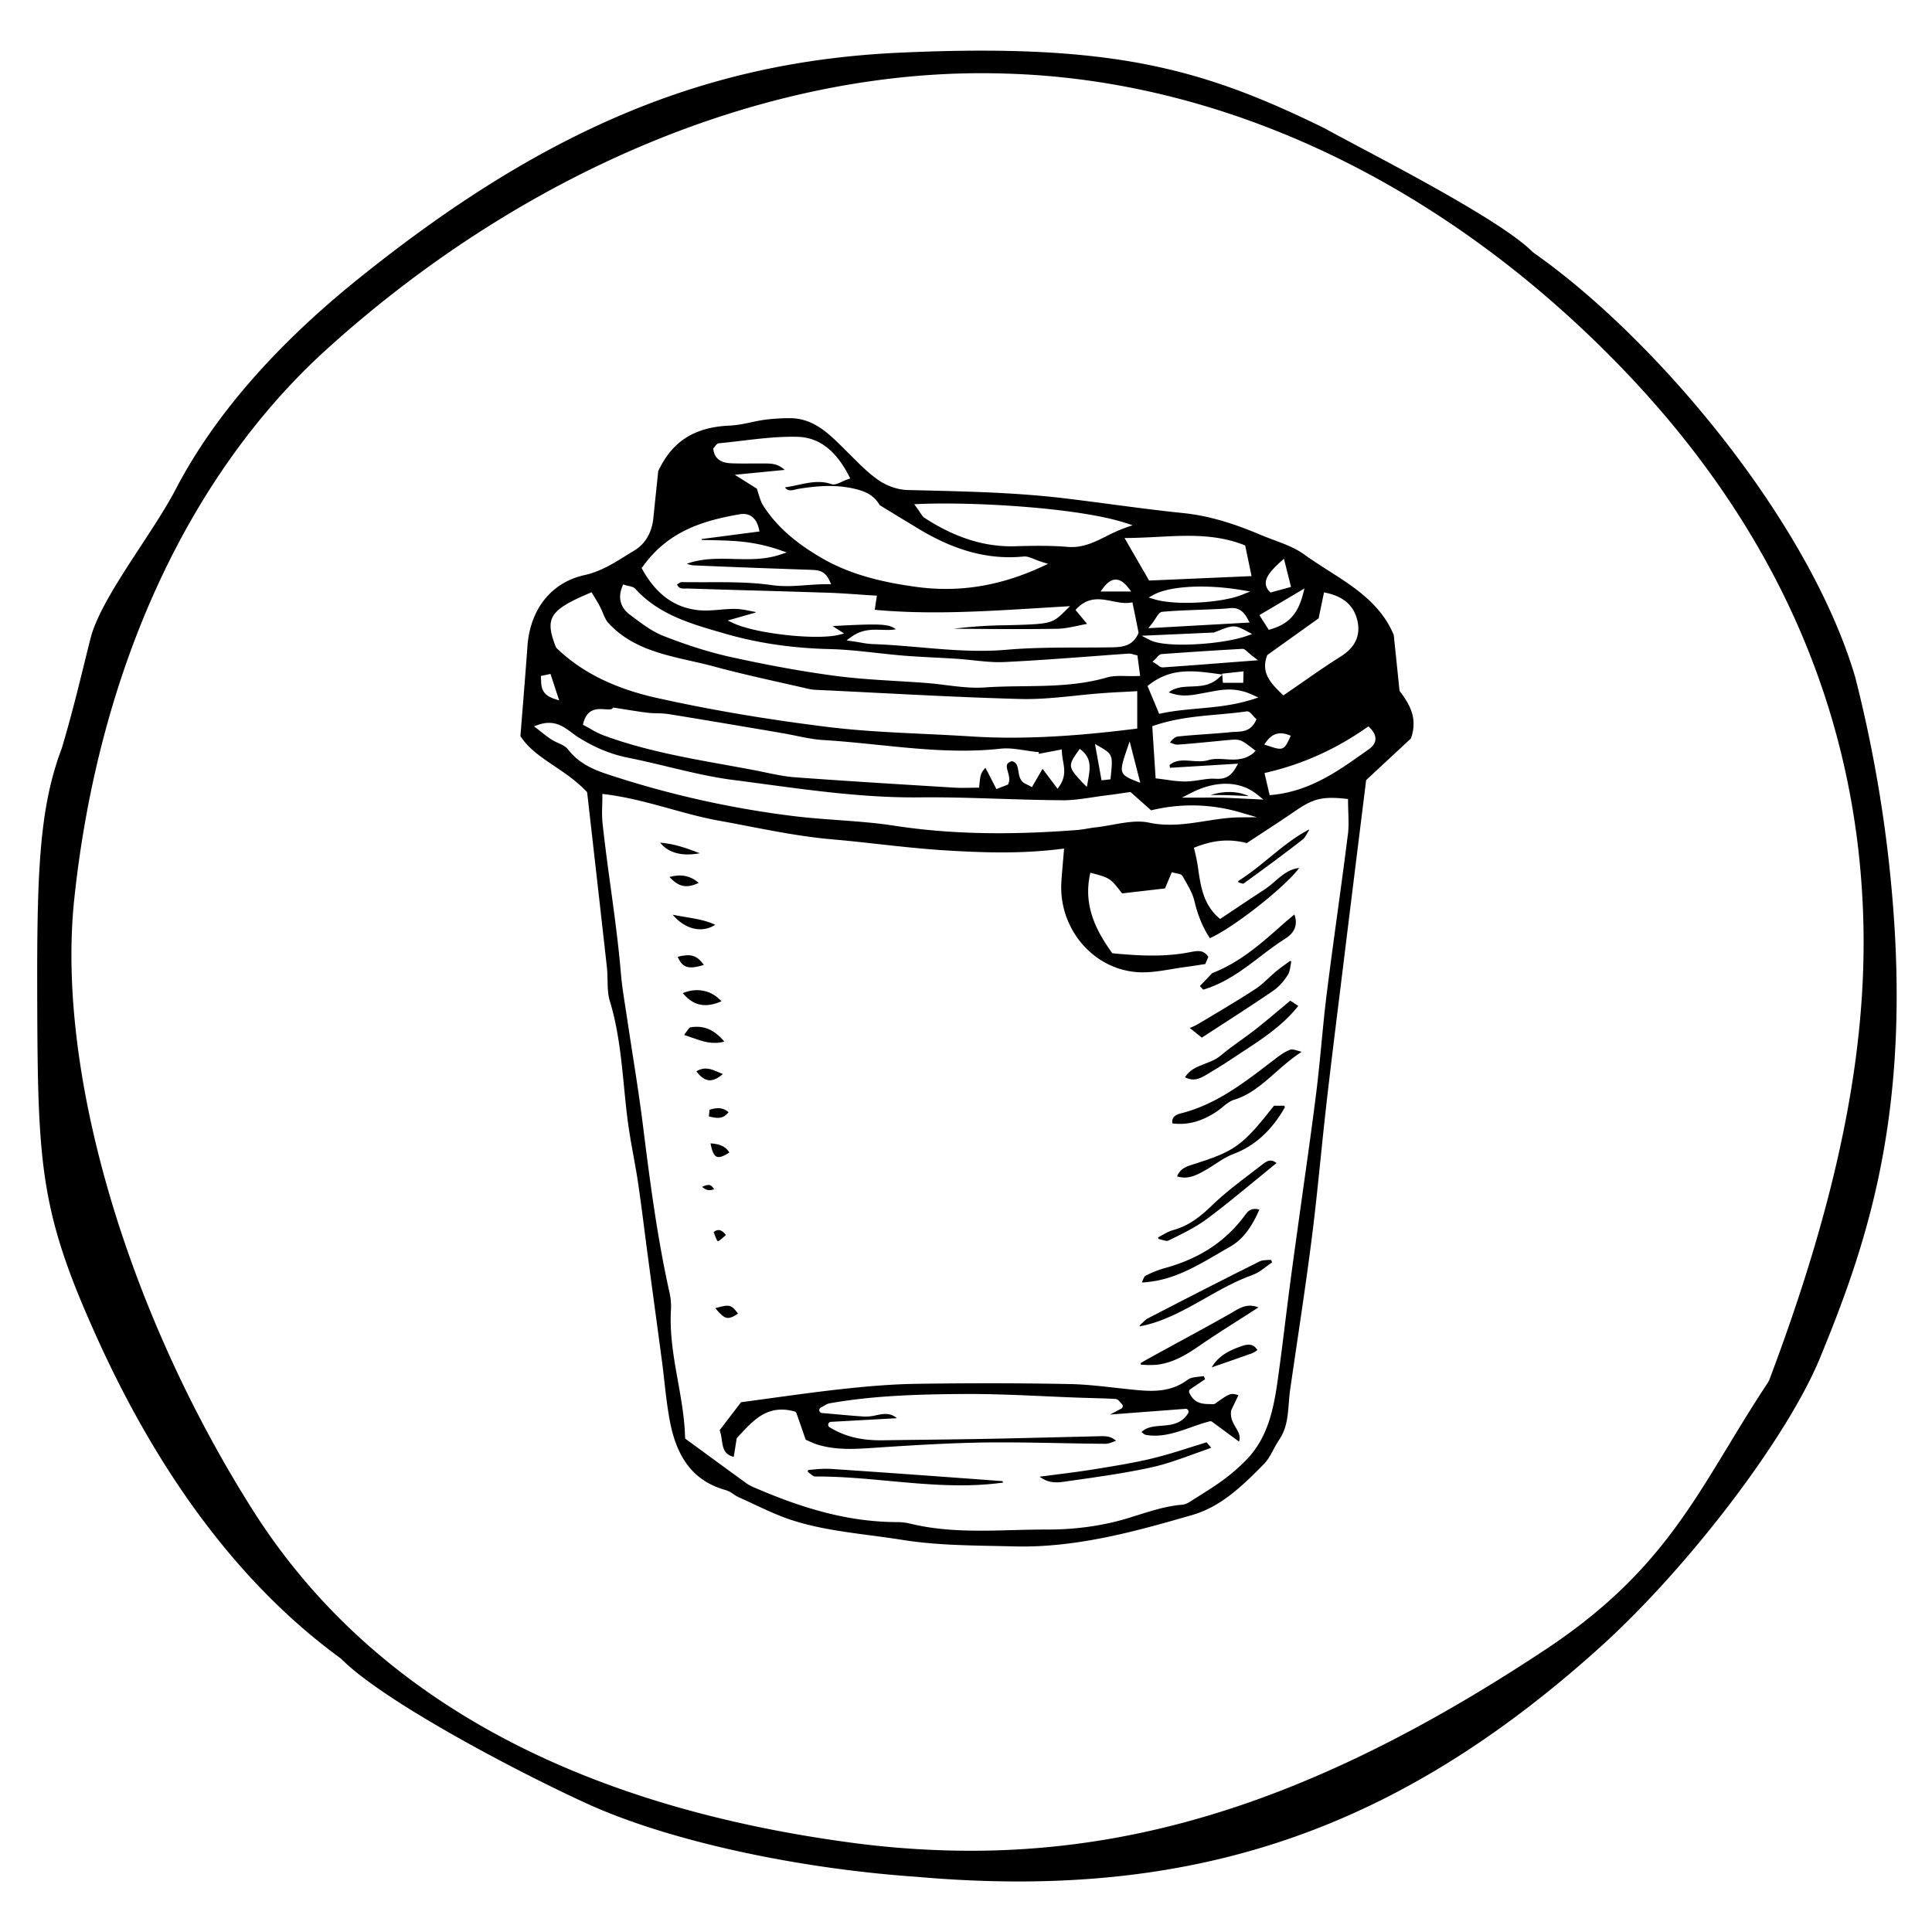 <svg id="Calque_1" data-name="Calque 1" xmlns="http://www.w3.org/2000/svg" viewBox="0 0 2000 2000"><defs><style>.cls-1{fill:#000;}.cls-2{fill:#000;}</style></defs><path class="cls-1" d="M1884.06,1405.73c45.59-110.82,89.12-236.14,77.44-440.94a1394.82,1394.82,0,0,0-41-263.85c-47.9-162.27-206.87-350.87-332.83-439.23l-1.49-1.26c-28.23-28.21-121.86-78-177.81-107.68-15-8-27.94-14.85-37.24-20C1262.2,79.27,1177.52,52.44,1016,52.44c-26.39,0-54.81.71-85.73,2.14-200.22,9.28-368,79.64-560.83,235.27-85.48,69-148.58,141.84-187.55,216.64-9.34,17.91-22.37,37.82-36.19,58.91-22.2,33.89-45.14,69-51.84,94.92-1.74,6.71-3.73,14.85-6,24-6,24.46-14.2,58-23.93,90.38-23.38,61.73-25.76,129-25.39,257.54.47,170,2.81,219.42,56.54,340.64,67,152.34,153.6,268,257.3,343.67l1.32,1.14C400,1763.93,548.82,1841,614.54,1870.18c82.9,36.27,210.85,64.11,333.89,72.65,283.37,25.07,494.9-45.81,707.3-237.06C1747.54,1623.17,1850,1488.58,1884.06,1405.73ZM1004.6,1915.91a938,938,0,0,1-127-8.87c-289.1-39.43-496.33-155.08-615.92-343.78C130.6,1356.39,58.06,1108,76.9,930.41,102.07,693.26,195,491.15,338.48,361.31,546.93,172.73,802.87,68.63,1040.12,76.16c224.25,6,447.91,111,629.77,295.53,167.65,169.85,254.84,367.58,259.16,587.69,2.67,136.71-28.33,285.86-97.56,469.33l-1.17,2.27c-15.24,22.93-28.54,44.86-41.39,66.07-46.43,76.56-86.52,142.68-189.27,210.7C1384.26,1850.34,1199.73,1915.91,1004.6,1915.91Z"/><path class="cls-2" d="M1449.25,715.76l-.44-.58-6-57.83c-13.23-32-41-49.72-67.94-66.88-8.29-5.29-16.86-10.77-24.92-16.58-9.17-6.64-20.56-10.89-31.56-15-4.56-1.7-9.11-3.4-13.54-5.27-20.83-8.78-48.73-19.26-79.61-22.43-25.08-2.57-50.5-5.92-75.07-9.17-16.13-2.13-32.28-4.25-48.43-6.19-48.83-5.84-98.47-7-146.48-8.18l-15.75-.38c-9.83-.24-21-4-29.95-10.14-9.92-6.79-18.63-15.51-27.06-23.92l-8.69-8.64c-16.4-16.29-31.89-31.68-56.4-31.68H817a202.77,202.77,0,0,0-25.6,1.67c-4.64.64-9.39,1.65-14,2.63-7,1.5-14.33,3-21.67,3.36C719,442.09,696,456.66,681.38,487.74l-1.32,12.64c-1.15,11-2.44,23.34-3.67,35.65-1.51,15.32-8.38,27.05-19.87,33.93-3,1.77-5.88,3.58-8.79,5.4-12.85,8-26.14,16.29-42.73,20-34.21,7.59-56.29,35.18-59,73.8-1.48,20.6-3.13,41.19-4.86,62.79l-2.41,30c8.27,13,21.38,21.81,35.24,31.15,11.31,7.64,23,15.52,33.21,26.32l.6.63,6,52.86q7.28,64,14.47,128.34c.5,4.45.59,9,.68,13.41.16,7.65.3,14.86,2.34,21.54,8.84,29,11.79,59.17,14.67,88.34,1.58,16.16,3.22,32.87,5.84,49.13,1.19,7.42,2.54,14.83,3.87,22.23,1.74,9.61,3.55,19.55,5,29.39,2.38,16.26,4.47,32.56,6.57,48.86q1.73,13.51,3.53,27,3.33,25,6.72,50,3.83,28.32,7.62,56.65c1,7.17,1.76,14.35,2.58,21.55,1.57,13.89,3.19,28.27,5.84,42.16,7.59,39.61,25.92,62.18,57.7,71a28.14,28.14,0,0,1,8,4.18,34.71,34.71,0,0,0,4.9,2.94c5.09,2.28,10.13,4.65,15.17,7,12.79,6,26,12.24,39.48,16.69,26.45,8.72,54.52,12.4,81.65,16,10.85,1.42,22.07,2.9,33.06,4.67,31.84,5.13,64.38,5.77,95.86,6.39,6.76.13,13.51.26,20.29.44,65.6,1.77,128.74-16.44,184.37-32.43,29.09-8.36,50.89-28.84,74.36-52.76,4.09-4.16,7-9.5,10-15.15a118.85,118.85,0,0,1,6-10.3c7.74-11.45,8.75-24.24,9.82-37.77.38-4.69.76-9.53,1.45-14.27q3.21-22.17,6.5-44.31c5.44-36.66,11.05-74.56,15.81-111.93,3.49-27.27,6.33-55.1,9.1-82,2-19.42,4-38.85,6.21-58.25,4.4-38.3,9.22-77.2,13.88-114.81l4.6-37.31c5.42-44.13,10.88-88.26,16.51-133.59l6-48.37,46.38-43.14C1468,743.32,1459,728.81,1449.25,715.76ZM1370.62,613.2l2.61.58c18.06,4,28.52,13.49,32,28.94,3.39,15.14-2.38,27.51-17.15,36.78-13.45,8.45-26.32,17.39-39.95,26.86-5.86,4.06-11.77,8.17-17.8,12.29l-1.76,1.2-1.54-1.47c-12.57-12-21.68-22.56-15.41-39.54l.28-.76,53.15-38Zm-34.4,148.38-1.19,2.6c-3.56,7.87-5.64,10.89-10.18,10.89-2.89,0-6.78-1.23-12.69-3.21l-3.4-1.14,2.11-2.89c6-8.26,13.22-10.56,22.65-7.21ZM1325.9,581.32l3.24-2.88,7.33,29.15-21.2,5.78-1.09-1.1a12.15,12.15,0,0,1-3.87-9C1310.52,597.45,1315.18,590.88,1325.9,581.32Zm24.49,27.85-1.62,6.17c-5.3,20.31-15,30.77-33.46,36.09l-1.89.55-9.7-15.21ZM1212,769c2.65,1,5.21,2.08,7.37,1.81,11.8-.78,23.82-2,35.44-3.11q8.46-.84,17-1.63c12.1-1.09,12.79-.52,25.36,9.12l2.64,2-2.27,2.32c-9.37,7.7-19.52,7.07-29.35,6.45-6-.37-11.69-.72-16.95.86-5.8,1.76-11.93,1.28-17.79.85-8.32-.65-16.14-1.23-22.71,4.25l.38,2.9,70.5-4.27-2.37,4.21c-6.78,12-15.15,11.68-21.8,11.38a39.3,39.3,0,0,0-4.47,0c-3.63.24-7.38.8-11,1.34a107.65,107.65,0,0,1-15.22,1.53h-.39a131.59,131.59,0,0,1-18.19-1.73c-3-.43-6.26-.87-9.69-1.27l-2.18-.25-3.49-54,1.91-.64c22.15-7.56,44.38-9.55,65.86-11.47,9.81-.88,20-1.79,29.77-3.22,2.66-.41,4.61,1.91,6.71,4.35.73.85,1.48,1.73,2.24,2.45l1.38,1.3-.81,1.71c-5,10.72-13.9,11.09-21.08,11.38-1.42.06-2.83.12-4.19.26-8.82.89-17.67,1.52-26.52,2.15-9.31.66-18.93,1.34-28.34,2.35-3,.32-5.89,2.44-8.58,6.32Zm21.15,51.78c25.92-13.23,50.94-12.52,68.58,1.94l6.16,5-20.92-1c-8.15-.41-15.07-.77-22-.93-7.09-.16-14.12-.13-21.23-.08l-20.33,0Zm63.08-96.67c-19.42,6.12-38,7.78-55.88,9.39-12.5,1.13-25.44,2.29-38.26,5l-2.12.44-12.06-28.8,1.58-1.24c22.81-17.79,45.93-14.68,70.42-11.38l5.34.73-.06-.87,22.11-2.41-.29,11.86h-21.11l-.62-8.33-4,3.57c-8.66,7.82-18.52,8.21-28.06,8.59-8.38.34-16.36.65-23.32,6,12.56,5.19,23.19,3.2,34.42,1.08l8.76-1.62c12.19-2.32,26-4.93,43.42,3.12l6.16,2.84Zm6-40.62-26.16,2c-25.62,2-48.89,3.78-72.18,5.39h-.32c-2,0-3.55-1.2-5.22-2.46a27.63,27.63,0,0,0-2.29-1.6l-3-1.8,2.55-2.37a27.23,27.23,0,0,0,1.9-2c1.47-1.67,3-3.4,5.16-3.56,27.66-2,55.63-3.85,83.13-5.38,2-.22,3.52,1.17,5.94,3.31,1.24,1.11,2.87,2.56,5.11,4.31Zm-11.62-25.17c-15.17,5.41-43.21,9-66.4,9-14.64,0-27.35-1.42-33.67-4.69l-8.75-4.51,75-3.33c20-8.1,20.91-8.33,34.19-1.22l5.21,2.8Zm-98.24-12.58c1.61-2.05,2.89-4,4-5.75,2.4-3.73,4.14-6.41,7-6.67,11.55-1.06,23.31-1.51,34.7-1.94q6.39-.24,12.82-.52l5.24-.22c5.22-.2,10.6-.4,15.81-1,7.77-.89,14.17.66,19.71,11.19l1.89,3.62-104.73,5.85Zm-3.29-27.2,5.49-3c16.69-8.95,53.87-10.92,90.4-4.77l9.21,1.54-8.67,3.48c-13.22,5.29-36.47,8.25-57.27,8.25-13.08,0-25.19-1.17-33.2-3.68Zm98.58-54.39,1.34.51,6.59,31.72-106.06,4.6-25.39-44,4.48-.06c10.14-.15,20-.65,29.57-1.13C1229.09,554.17,1258.21,552.69,1287.66,564.1ZM1171,612.3h-31.72l3.21-4.22c4.13-5.41,8.19-8.05,12.44-8.08h.07c4.25,0,8.4,2.63,12.66,8ZM951.26,521.75c56.38-2.45,165,3.78,213.77,19.57l7.45,2.4-7.39,2.57a170.13,170.13,0,0,0-19.75,8.78c-11.57,5.77-22.58,11.25-36,11.25-1.38,0-2.8-.06-4.24-.18-18-1.52-36.1-1.18-54.56-.66-31.18.85-61.51-8.69-93.26-29.24-2-1.27-3.22-3.22-4.82-5.69-.85-1.3-1.84-2.84-3.15-4.62l-2.93-4ZM739.18,463.37a15.3,15.3,0,0,0,1.08-1.39c1-1.37,2.17-2.94,4.11-3.13,7.62-.73,15.25-1.62,22.88-2.52,19-2.25,38.59-4.63,58.11-4.14,22.21.5,39.69,13.71,53.43,40.4l1.39,2.7-2.87,1c-2,.7-3.94,1.59-5.73,2.41-4.14,1.9-7.73,3.58-11.09,2.41-11.67-4-22.74-1.63-34.43.88-4.36.93-8.85,1.89-13.48,2.55,2.89,4.08,6.51,3.23,10.95,2.18,1.08-.26,2.12-.51,3.1-.67,18.6-3,40.6-5.27,62.78,1.2,10.23,3,16.81,7.83,21.18,15.64l11.07,6.75q14.36,8.76,28.73,17.47c38.39,23.25,73.16,32.48,109.13,29,3.73-.35,7,1,11.39,2.78,2.19.88,4.68,1.88,7.61,2.81l6.4,2-6.11,2.83c-33.32,15.47-66.16,23.11-99.61,23.12a225.29,225.29,0,0,1-31-2.16c-28-3.86-64.31-10.68-96.67-29.3-28.31-16.28-47.76-33.58-61.26-54.44-2.41-3.76-3.7-8-5.08-12.52-.53-1.76-1.08-3.56-1.71-5.38l-22.85-14.35,51.64-5.06c-7.08-6.48-13.48-6.56-20.21-6.65-4.42,0-8.86,0-13.32,0-6.65.05-13.53.11-20.35-.14-5.83-.22-17.95-.68-19.91-14.23l-.19-1.23ZM665.31,586.68c27.32-38.59,66.22-48.28,100.54-54.34,5.78-1,16.08-.44,19.75,15l.67,2.83L726.35,558l0,.93c3.4.1,6.8.17,10.21.25,9.51.2,19.36.41,29,1.32a174.77,174.77,0,0,1,41.53,8.84l7.34,2.55-7.38,2.43c-15.65,5.14-31.78,4.72-47.43,4.31-16-.39-32.58-.83-48.51,4.93a21.83,21.83,0,0,0,6.57,1.69c39.8,1.76,80.3,3.18,119.45,4.57l2.39.09c6.9.24,14.32.5,19.14,11.12l1.7,3.73-4.1,0c-7.37,0-14.69.5-21.68,1-12,.87-23.3,1.7-35.59-.06-22.15-3.15-45.07-3.06-67.66-3-8.44,0-16.92,0-25.33-.1-1.07-.31-2.67.9-4.21,1.81l-.93.54c1.62,4.25,4.71,4.44,9.56,4.3.94,0,1.85-.05,2.76,0q34.5,1.13,69,2.07,37.31,1.07,74.58,2.25c10.75.35,21.32,1.09,32.5,1.87,5.12.36,10.32.72,15.61,1l2.88.18-2.23,14.65c56.46,5.19,112.49,1.72,171.75-1.93l30.42-1.85-5,4.9c-13.8,13.67-14.76,13.7-64.16,14.94l-2.21,0a481.23,481.23,0,0,0-49,3.51l7.71.07c32.55.27,66.19.55,99.27,0,7-.11,14.13-1.59,22.33-3.31,2.78-.58,5.67-1.19,8.72-1.77l-12-14.45,1.65-1.69c12-12.22,24.41-9.76,36.47-7.36,6.36,1.27,12.4,2.44,18.39,1.6l2.46-.36,6.37,31.5-.33.77c-5.67,12.82-16.31,14.07-26.71,14.25-11.14.21-22.29.23-33.44.25-25.08,0-51,.1-76.27,2.29-8.91.78-17.83,1.1-26.71,1.1-21.26,0-42.37-1.83-63-3.62-16.06-1.39-32.66-2.82-49-3.37a88.57,88.57,0,0,1-12-1.51c-2.48-.42-5.25-.88-8.52-1.36l-6.4-.94,5.25-3.79c10.9-7.87,21.84-7.47,31.53-7.14,5,.17,9.83.34,14.27-.65-7.27-5.54-16.06-5.92-65.47-3.26l12,7.76-6,1.42c-23.34,5.53-85-1.29-108.18-11.93l-6.45-3,29-8.25,0-.56c-1.71-.31-3.43-.65-5.14-1-5.56-1.09-10.79-2.12-16.08-2.2s-10.59.39-15.77.83c-7.42.62-15.1,1.29-22.55.46-24.6-2.66-43.5-16.48-57.8-42.27l-.79-1.44Zm-21.14,20.58.91-2.27,2.33.75a32.94,32.94,0,0,0,3.39.85c2.67.57,5.21,1.11,6.92,3,24.13,26.66,57.68,36.27,90.13,45.57l3.42,1c33.74,9.68,69,14.85,107.79,15.78,16.14.38,32.46,2.19,48.26,3.94,9.33,1,18.66,2.07,28,2.83,10.91.88,22,1.46,32.82,2,7.38.38,14.75.77,22.13,1.25,5.7.37,11.42,1,17.13,1.57,10.75,1.14,21.85,2.34,32.59,1.79,29.68-1.42,59.83-3.66,89-5.83,13.23-1,26.46-2,39.69-2.89a13.41,13.41,0,0,1,4.26.73c.76.22,1.66.47,2.75.73l1.76.41,2.82,21.24-2.88.11c-4,.15-7.76.08-11.42,0-7.23-.14-14-.28-20,1.47-28.73,8.38-58.37,8.74-87,9.1-13,.16-26.47.33-39.6,1.26-2.64.18-5.29.26-7.94.26-10.77,0-21.61-1.36-32.17-2.67-6.43-.81-13.09-1.64-19.58-2.15-10.4-.81-20.83-1.44-31.26-2.07-21.1-1.26-42.9-2.58-64.2-5.43-34-4.55-69.42-11-108.41-19.61-21.14-4.7-43.66-11.75-68.82-21.57-11.57-4.52-21.9-12.28-31.89-19.79l-2.8-2.1C642.23,629.05,639.45,618.93,644.17,607.26Zm536.26,203.08-4.76-1.85c-17.36-6.76-17.11-9.13-9.1-32.7l2.84-8.34ZM610.28,614l2.12-.9,1.18,2c.76,1.3,1.55,2.6,2.35,3.91,1.94,3.17,4,6.45,5.63,9.92.91,1.87,1.74,3.78,2.55,5.66a66.37,66.37,0,0,0,4.23,8.69c23.08,26.47,55.47,33.8,86.78,40.89,8.06,1.83,16.4,3.71,24.47,5.9,23.12,6.27,46.94,11.63,70,16.82,9.23,2.08,18.46,4.16,27.67,6.3a51.59,51.59,0,0,0,9.06,1q29.34,1.38,58.67,2.91c49.77,2.54,101.24,5.16,151.88,6.5,18.53.46,37.77-1.5,56.27-3.41,9-.95,18.08-1.88,27.12-2.55,7.37-.55,14.76-1,22.58-1.36l14.43-.8v38.74l-2.3.28c-36,4.46-81,9.13-128.17,9.13-13.73,0-27.63-.39-41.59-1.3-16.19-1-32.69-1.83-48.66-2.58-32.73-1.53-66.57-3.12-99.6-7.2-63.79-7.9-121.76-17.75-177.25-30.11-43.89-9.79-77.78-26.67-103.61-51.62l-.62-.93C563.66,639.93,568.86,631.57,610.28,614Zm539.49,190.64-.21,2.1-9.27,1.06-6.76-37.63,4.91,2.82C1152.2,780.93,1152.07,782.27,1149.77,804.63Zm-23.72,4.83-.94,5.12-3.62-3.5c-16-17-16.18-18.3-5.38-33.56l1.64-2.34L1120,777C1130.37,785.83,1128.46,796.25,1126.05,809.46ZM1043.35,799c1.07,3.78,2.28,8.07.56,12.15l-.42,1-12,4.71-11.37-22.08c-5,5.65-5.17,7.08-6.36,18.31l-.25,2.35h-2.35c-2.35,0-4.71,0-7.11.08-5.26.08-10.71.17-16.13-.15l-24.88-1.53c-45.9-2.82-93.36-5.74-140-9.2-10.51-.77-21-3-31.09-5.09-3.84-.8-7.69-1.61-11.53-2.34-9.82-1.87-19.63-3.64-29.47-5.41-42.12-7.6-85.68-15.47-126.85-30.81A92.46,92.46,0,0,1,611,754.38c-1.9-1.07-3.81-2.16-5.73-3.16l-1.86-1,.55-2c4-15.28,15-14.51,22.28-14,3.37.24,6.5.46,7.77-.8l.93-.94,1.32.2c4.29.66,8.29,1.29,12.07,1.89,8.11,1.29,15.27,2.44,22.46,3.3,3.14.38,6.42.46,9.6.54a88,88,0,0,1,12,.85c33.19,5.39,66.36,11,99.53,16.61L810.17,759c4.68.8,9.36,1.75,14,2.7,9.2,1.88,18.71,3.82,28.07,4.38,18.9,1.14,38,3.11,56.55,5,41.38,4.26,84.2,8.67,126.63,4,8.53-1,17.35.41,25.88,1.72,3.87.58,7.73,1.18,11.59,1.56l2.56.25-.15,1.78,23.83-4.57.16,3a77.05,77.05,0,0,0,1.18,8.94c1.41,8,2.86,16.25-3.6,25.8l-2.05,3-15.59-20.69-11,19-2.25-1.3c-.75-.43-1.56-.81-2.36-1.18-2.1-1-4.46-2.08-6-4.09-2.26-2.93-2.83-6.49-3.38-9.92-.91-5.61-1.69-9-6.61-10.46-4.59,1.45-5.07,3.31-5.23,3.94C1041.89,793.77,1042.61,796.29,1043.35,799ZM569.87,697.63l9,27.44-4.91-1.6c-13.45-4.36-13.65-12.67-13.83-19.35l-.17-4.36Zm18,78c-2.11-2.79-5.93-4.58-10-6.47a58.57,58.57,0,0,1-7.28-3.81c-3.46-2.24-6.71-4.81-9.85-7.3-1.36-1.07-2.72-2.15-4.1-3.2l-3.91-3,4.66-1.59c16.23-5.54,26,1.82,34.69,8.33,2.13,1.6,4.24,3.19,6.42,4.56,17.42,10.91,33.81,17.66,51.6,21.22,13.73,2.74,27.56,6.06,41,9.27,22.49,5.4,45.74,11,68.88,13.91,11.67,1.49,23.36,3.07,35,4.64,50.68,6.81,103.06,13.68,155.38,13.27,28.05-.34,56.57.58,84.15,1.45,21,.66,42.74,1.36,64.09,1.5,11.27.25,23.1-1.65,34.43-3.33,5-.74,10-1.47,15-2.07,4.75-.57,9.51-1.27,14.3-2l7.91-1.15,21.39,19A177.23,177.23,0,0,1,1284,841l17.08,5-17.8.14c-11.76.09-23.63,2-35.13,3.76-18.81,3-38.31,6-58.69,1.7-11.78-2.53-25.17-.11-38.08,2.21-5.79,1-11.8,2.11-17.64,2.74-2.74.31-5.47.77-8.21,1.23-3.5.58-7.12,1.19-10.77,1.47-28.8,2.2-55.61,3.3-81,3.3-38.84,0-74.28-2.59-108.28-7.82-19.21-3-39-4.4-58.18-5.81-14.52-1.07-29.56-2.17-44.27-3.92a1005.05,1005.05,0,0,1-191.74-42.68C615.79,797.29,599.64,791.05,587.92,775.61Zm807.37,88.89c-3.38,26.81-7,53.58-10.68,80.36-3.73,27.34-7.59,55.61-11.08,83.46-2.13,17-3.82,34.46-5.45,51.31s-3.28,34.07-5.4,51.06c-3.88,31.11-8.32,62.65-12.62,93.16q-2.94,20.88-5.83,41.79l-2.4,17.26c-2.27,16.38-4.54,32.76-6.67,49.15-1.59,12.19-3.1,24.4-4.63,36.59-2.36,19.09-4.82,38.84-7.53,58.22-4.36,31.33-10.18,61.39-33.12,84.76a197.56,197.56,0,0,1-23.72,20.5c-7.75,5.74-16.05,10.93-24.08,16l-7.92,5c-3,2-6.33,4.21-10,4.5-16.22,1.31-31.12,6-46.9,11-3.31,1-6.62,2.08-10,3.1-25.08,7.61-53.47,11.64-82.17,11.64-1.22,0-2.42,0-3.61,0-11.06,0-22.31.3-33.21.59s-22,.59-33.17.59c-24.25,0-48.73-1.41-72.82-7.31a58.11,58.11,0,0,0-13.64-1.57c-45.3-.18-90.54-11.09-146.72-35.37a46.18,46.18,0,0,1-9-4.68c-15.66-11.35-31.28-22.77-47.47-34.63l-16.22-11.87,0-1.3c-.46-19.42-4-39-7.36-57.93-4.35-24.23-8.85-49.26-7.2-74.86a65.75,65.75,0,0,0-1.84-18.31c-13-58.49-20.61-119.16-27.33-172.68-3.1-24.68-7-49.69-10.77-73.88q-2.91-18.64-5.72-37.32c-.55-3.7-1.13-7.4-1.7-11.09-1.74-11.17-3.54-22.72-4.52-34.19-2.51-29.94-6.64-60.22-10.64-89.5-3-21.75-6-44.22-8.41-66.42a127.12,127.12,0,0,1-.29-16.74c.07-3.08.16-6.41.16-10.07v-3l2.94.37c23.78,3,46.12,9.18,67.72,15.15,17,4.71,33.17,9.16,49.93,12.18,10,1.8,19.94,3.71,29.89,5.63,28.53,5.5,58,11.18,87.54,13.73,16.07,1.38,32.34,3.19,48.07,4.93,22.4,2.48,45.57,5,68.5,6.45,43.45,2.69,80.53,3.46,120.18-1.46l3.21-.4-1.28,15.12c-.61,7.15-1.14,13.26-1.53,19.38a90.05,90.05,0,0,0,22.53,65.42c15.18,17,35.69,27,57.75,28.12,11.18.55,22.89-1.38,34.16-3.27,5-.84,10.09-1.68,15.12-2.32,4.86-.62,9.7-1.38,14.55-2.16l4.86-.76,3.13-7.39c-4.95-7.62-11.17-6.38-19-4.88l-1.26.25c-27.06,5.15-54.4,3.18-77.91,1l-1.19-.12-.7-1c-15-21-29.32-46.8-22.61-79.66l.57-2.73,2.68.72c17.28,4.6,18.24,5.11,30.2,20.7L1206,919.7l7.07-16.82,2.25.65a28.23,28.23,0,0,0,3,.66c2.52.46,4.89.9,6,2.93.93,1.69,1.89,3.38,2.86,5.07,3.74,6.55,7.59,13.34,9.32,20.7,3.48,14.78,8.7,27.34,15.94,38.31,24.64-10.86,78.56-53.56,92.42-72.66-10.38,1.16-17.61,7.38-25.23,13.92a104.45,104.45,0,0,1-11,8.63c-9.7,6.27-19.32,12.7-29.6,19.58l-16,10.67L1261.5,950c-15.71-14-18.42-32-21-49.41a173,173,0,0,0-4-20.68l-.63-2.3,2.22-.86c19-7.28,34.77-8.5,52.57-4,4.6-3,9.32-6.13,14.13-9.26,12.08-7.91,24.57-16.08,36.93-24.56,17.8-12.25,27.91-14.62,51.43-12.05l2.34.24v2.36c0,3.52.13,7.09.25,10.68C1396,848.14,1396.32,856.38,1395.29,864.5Zm22-89.07-4.61,3.28c-28,19.88-56.94,40.43-96,44.21l-2.28.22-5.35-22.9,2.55-.6c37.29-8.77,71.07-24,103.25-46.48l1.81-1.27,1.56,1.57c4.08,4.11,6,8.2,5.64,12.14C1423.5,769.27,1421.28,772.58,1417.25,775.43Z"/><path class="cls-2" d="M728.66,998.9c-7.27-10.06-13.38-11.89-27.18-8.44C706.36,1001.36,711.86,1004.08,728.66,998.9Z"/><path class="cls-2" d="M764,1359.84c-7-9.39-8.71-9.83-23.53-5.63C750.7,1366.55,753.69,1366.57,764,1359.84Z"/><path class="cls-2" d="M746.87,1036.54c-10.22-11.41-25.33-14.62-40.08-8.46C717.78,1041.2,730.08,1043.8,746.87,1036.54Z"/><path class="cls-2" d="M720.94,961.7a27.85,27.85,0,0,0,19.44-4.38c-9.45-4.45-19.48-6.13-30.87-8.05-4.26-.71-8.63-1.44-13.15-2.35C703.33,955.19,712,960.47,720.94,961.7Z"/><path class="cls-2" d="M751.46,1278.39c-2.45-3.09-4.7-4.74-6.87-5-1.81-.23-3.62.4-5.76,1.89,1.26,3.83,3.15,9.17,4.35,9.68C744.57,1284.65,748.5,1281.27,751.46,1278.39Z"/><path class="cls-2" d="M748.28,1111.84c-1.32-.54-2.62-1.11-3.93-1.67-8.06-3.52-14.58-6.38-23.45-1.17,4.3,5.82,8.55,8.86,13,9.27C738,1118.61,742.93,1116.57,748.28,1111.84Z"/><path class="cls-2" d="M723.3,914c-8.48-7.47-18.1-9.42-30.26-6.18C702.6,918.25,710.54,919.85,723.3,914Z"/><path class="cls-2" d="M735,1226.9c-2-.64-4.69-.05-8.23,1.79,5,3.77,6.68,4,12.48,2.5C738,1228.82,736.56,1227.41,735,1226.9Z"/><path class="cls-2" d="M1248.74,1112.63c8-4.79,16.39-9.75,24.4-15.14,4.31-2.9,8.68-5.75,13-8.6,20.43-13.31,41.53-27.06,57.85-47.55l-8.34-5.46q-5,4.14-9.82,8.23c-8.8,7.42-17.12,14.42-25.84,21.28-5.13,4-10.42,7.83-15.71,11.63-7,5-14.18,10.19-20.77,15.78-4.75,4-10.58,6.25-16.21,8.41-8.11,3.1-15.8,6.06-20.6,14C1235.59,1119.66,1241.53,1116.91,1248.74,1112.63Z"/><path class="cls-2" d="M1263.47,1061.59c18.88-12.21,36.69-23.75,54.38-35.85h0c7-4.76,12.16-11.62,15.3-16.53,1.71-2.67,2.31-6.34,2.93-10.22.2-1.21.39-2.41.63-3.59l-1.1-.74c-1.1.81-2.21,1.6-3.31,2.39-3.7,2.66-7.4,5.31-10.9,8.19-2.7,2.22-5.29,4.62-7.87,7-4.44,4.12-9,8.39-14.24,11.77-16,10.39-32.66,20.33-48.76,29.94l-10.54,6.3a55.63,55.63,0,0,1-8,3.73,3.89,3.89,0,0,1-.41.17l12.55,10Q1253.91,1067.78,1263.47,1061.59Z"/><path class="cls-2" d="M1268.78,823.11c7,.16,14.08.52,22.39.95l1.56.08c-11.4-5.29-25.09-5.69-39.64-1.14h3.62C1260.72,823,1264.75,823,1268.78,823.11Z"/><path class="cls-2" d="M1304.22,990.5c8.44-6.44,17.17-13.12,26.3-18.85,10-6.25,13.13-14.64,9.42-25l-2.48,2.07c-3.5,2.91-6.6,5.5-9.62,8.21-20.56,18.38-43.82,39.2-72.95,50.46l-12.75,13.35,3.4,3.76C1268.73,1017.62,1286.77,1003.84,1304.22,990.5Z"/><polygon class="cls-2" points="1285.4 1257.52 1285.41 1257.52 1285.41 1257.52 1285.4 1257.52"/><path class="cls-2" d="M724.44,883.29c-13.76-5.4-26.56-9.8-41.08-11C691.75,882.93,706,886.74,724.44,883.29Z"/><path class="cls-2" d="M734.54,1148.77l-.71,7c8.28,1.92,14.51,3.14,20.35-4.42C748.38,1146.25,742.39,1146.39,734.54,1148.77Z"/><path class="cls-2" d="M735.56,1183.58c1.41,8,3.44,12.55,6.23,13.78s7-.23,13.26-4.27C751.28,1187,745.61,1184.26,735.56,1183.58Z"/><path class="cls-2" d="M1182.69,1327.66c2.85-.19,5.7-.52,8.54-.89,25.79-3.31,48.13-16.36,69.74-29,4-2.35,8.07-4.71,12.12-7,12.63-7.15,22.15-19.13,30.6-38.61-8.85-2.33-12,1.86-15.5,6.61l-.38.52c-19.44,25.89-45.74,43.21-80.38,53a101.52,101.52,0,0,0-21.68,8.46c-1.14.64-2.14,3.08-3,5.24-.17.44-.36.89-.54,1.32a1,1,0,0,0,.15.11Z"/><path class="cls-2" d="M749.8,1078.24c-10.52-12.51-21.53-17.09-35.19-14.74-1.05.17-3,3.06-4.61,5.38l-1.75,2.51c2.62.85,5.16,1.76,7.66,2.64C727.39,1078.11,737.48,1081.67,749.8,1078.24Z"/><path class="cls-2" d="M1307,1205.28h0c-3.88,3-7.8,6-11.71,9-13.64,10.38-27.73,21.11-40.13,33.07-10.55,10.18-23.28,21.43-41,26.12-3.94,1-7.67,3.18-11.62,5.45-1.21.7-2.43,1.4-3.66,2.07l.25,1.46c1,.25,1.95.53,2.93.82,2.64.78,5.88,1.74,7.22,1.08,14.19-6.88,28.62-13.88,40.92-23.1,17.43-13,34-26.73,51.65-41.21q9.67-8,19.63-16.1C1315.65,1199.35,1311.41,1201.83,1307,1205.28Z"/><path class="cls-2" d="M1292.69,1392a19.84,19.84,0,0,0-6.15,1.15c-12,3.89-24.85,9.61-32.22,22.35l4.31-1.49c12.49-4.32,25-8.64,37.47-13.11a22.94,22.94,0,0,0,4.79-2.76l.78-.53C1299.28,1393.76,1296.51,1392,1292.69,1392Z"/><path class="cls-2" d="M1276.1,1358.33c-1.26.75-2.5,1.49-3.78,2.2-18.28,10.3-36.71,20.35-55.16,30.39l-24.47,13.38c-3.12,1.71-6.21,3.47-9.3,5.24l-2.56,1.45.32,1.81c1.33,0,2.68.07,4,.12a79.68,79.68,0,0,0,13.54-.28c16-2.17,29.61-10.33,41.93-18.82,14.43-10,29.28-19.41,45-29.43,5.58-3.56,11.28-7.2,17.14-11C1291.59,1349.11,1284.34,1353.44,1276.1,1358.33Z"/><path class="cls-2" d="M1313,1304.33c-3.4.13-6.62.25-9,1.45-35.15,17.52-72.89,36.75-115.38,58.78-2.55,1.31-4.79,3.56-7.18,5.94-.58.6-1.18,1.19-1.78,1.78l.42.7c24.45-4.63,46.31-17,67.47-29,15.6-8.85,31.75-18,49-24.13,5.29-1.89,10.06-5.47,15.1-9.26,1.73-1.3,3.46-2.6,5.21-3.83l-1-2.55C1314.87,1304.26,1313.92,1304.3,1313,1304.33Z"/><path class="cls-2" d="M1314.15,887.77c-10.3,8.44-20.93,17.15-32.51,24.36l.44,1.33,1.63.48c1.07.33,2.74,1,3.49.8,22.84-16.48,43-31.46,61.24-45.61,2.14-1.65,3.69-4.48,5.34-7.47.46-.81.91-1.63,1.37-2.42l-.37-.4C1340,866.59,1326.87,877.35,1314.15,887.77Z"/><path class="cls-2" d="M1329.6,1144.63h-10.74c-33.41,42.34-40.22,47.07-86.31,61.55-6.42,2-11.34,4.86-14.08,11.59,11.64,3.71,20.92-1.56,30.66-7.15,3-1.75,6-3.7,8.94-5.64,5.74-3.77,11.68-7.67,18.22-10.14,22.45-8.41,40-24.27,53.79-48.46-.07-.33-.21-.82-.32-1.2C1329.71,1145,1329.65,1144.82,1329.6,1144.63Z"/><path class="cls-2" d="M1336,1086.56c-6,2.06-11.66,6.36-17.12,10.53l-4.59,3.51c-27.7,21.21-56.35,43.15-92.24,52.06-2.61.64-6,2-7.61,4.68a8.41,8.41,0,0,0-.76,5.59c16,2.12,31.47-2.27,47.32-13.31,1.65-1.14,3.23-2.45,4.8-3.75,3.6-3,7.32-6,11.82-7.42,16.53-5.08,29-16.06,42.24-27.68,8.48-7.46,17.2-15.13,27.6-21.93-1-.28-2-.55-2.83-.82C1340.54,1086.84,1337.6,1086,1336,1086.56Z"/><path class="cls-2" d="M1274.48,1460.29a2.79,2.79,0,0,1,.26-.85l7.27-15.08c-8-2.78-9.55-1.69-24.18,8.69a3.28,3.28,0,0,1-1.89.55c-1,0-2.14-.07-3.22-.08-7.25-.1-16.28-.21-21.52-11.7a3,3,0,0,1,1-3.74l15.27-10.27-1.22-3.24c-1.45.2-2.93.36-4.42.51-4.81.5-9.33,1-12.16,3.09-16.07,12.14-33.73,12.47-50.45,11-8.33-.72-16.65-1.66-25-2.59-15.36-1.73-31.24-3.51-46.81-3.81-50-1-102-1.07-158.79-.24-27.79.41-55.62,3.09-76.76,5.39-23.47,2.56-46.88,5.77-71.69,9.16-10.71,1.47-21.68,3-33,4.47l-22.14,28.9a54.39,54.39,0,0,1,2.12,9.88c1.28,8.49,2.31,15.34,12.4,17.78l3-18.52a3,3,0,0,1,.79-1.6l3.71-3.92c14-14.92,28.45-30.34,55.47-22.95a3,3,0,0,1,2,1.91l9.55,27.33,2.73,1.24a74.54,74.54,0,0,0,9.93,4c19.53,5.81,39,4.48,59.75,3.06l6.27-.43c34.63-2.25,71.52-4.49,108.45-5,24.9-.26,50.28.19,74.82.66,16.14.32,32.29.62,48.42.72h.06c2.62,0,5.57-1.14,9-2.46l1.82-.7c-5.69-5.08-11.56-4.86-18.23-4.64l-41.59,1c-25.55.63-51.08,1.26-76.61,1.73-21.44.4-42.89.66-64.32.91q-20.83.24-41.67.54c-21.6.19-38.8-4-54.18-13.55a3,3,0,0,1,1.42-5.54l68.3-3.78c-7.06-6-13.91-4.61-21.71-3a46.77,46.77,0,0,1-11.68,1.32c-9.26-.57-18.52-1.41-28.87-2.34-4.84-.44-9.89-.89-15.31-1.35a3,3,0,0,1-1.16-5.65c2-1,3.37-1.84,4.41-2.43a12.8,12.8,0,0,1,4.19-1.87c47.1-8.41,94.91-9.42,139.84-9.74,27.58-.16,55.81,1.07,83,2.3,12.41.57,24.8,1.12,37.21,1.55l11.39.34c8.29.23,16.6.46,24.87.94,2.36.13,3.92,2,5.29,3.63.46.54.94,1.12,1.44,1.6a3,3,0,0,1,.91,2.59,3,3,0,0,1-1.58,2.24l-11.64,6.1,78.11-5.93a2.88,2.88,0,0,1,2.8,1.42,3,3,0,0,1,0,3.13c-7,11.36-18.07,12.24-27.86,13-7.72.62-15.07,1.2-20.45,6.5l.57.45c1.54,1.23,2.86,2.29,3.87,2.46,16.47,2.88,31.25-2.36,46.93-7.86,6.27-2.21,12.76-4.49,19.28-6.17a3.12,3.12,0,0,1,2.52.5l27.82,20.49c1.86-5.65-.5-9.69-3.38-14.61S1273.35,1467.58,1274.48,1460.29Z"/><path class="cls-2" d="M1232.69,1498.15c-13.8,4.37-26.84,8.5-40.41,11.75-19.92,4.77-40.51,8-60.4,11.21l-1.23.19c-13.19,2.1-26.58,3.8-40.75,5.59-4.48.57-9.08,1.15-13.8,1.77,8.15,6.06,15.82,6.58,24.47,5.34l12.39-1.77c26.36-3.74,53.6-7.61,79.9-13.44,14.52-3.22,28.67-8.38,43.66-13.85,5.65-2,11.41-4.16,17.34-6.21l-4.85-5.68C1243.51,1494.72,1238.08,1496.45,1232.69,1498.15Z"/><path class="cls-2" d="M1037.79,1533.27c-56.79-4.21-117.58-8.66-178-12.68a112.63,112.63,0,0,0-17.2.62c-2,.17-4,.35-6,.49l-.44,1.91c.66.5,1.32,1,2,1.55,1.93,1.56,4.13,3.31,5.54,3.31h2.39c24.74,0,49.8,2.32,74,4.57,38.62,3.57,78.49,7.27,118.31,1.73-.08-.17-.15-.35-.22-.52C1038,1533.89,1037.89,1533.56,1037.79,1533.27Z"/></svg>